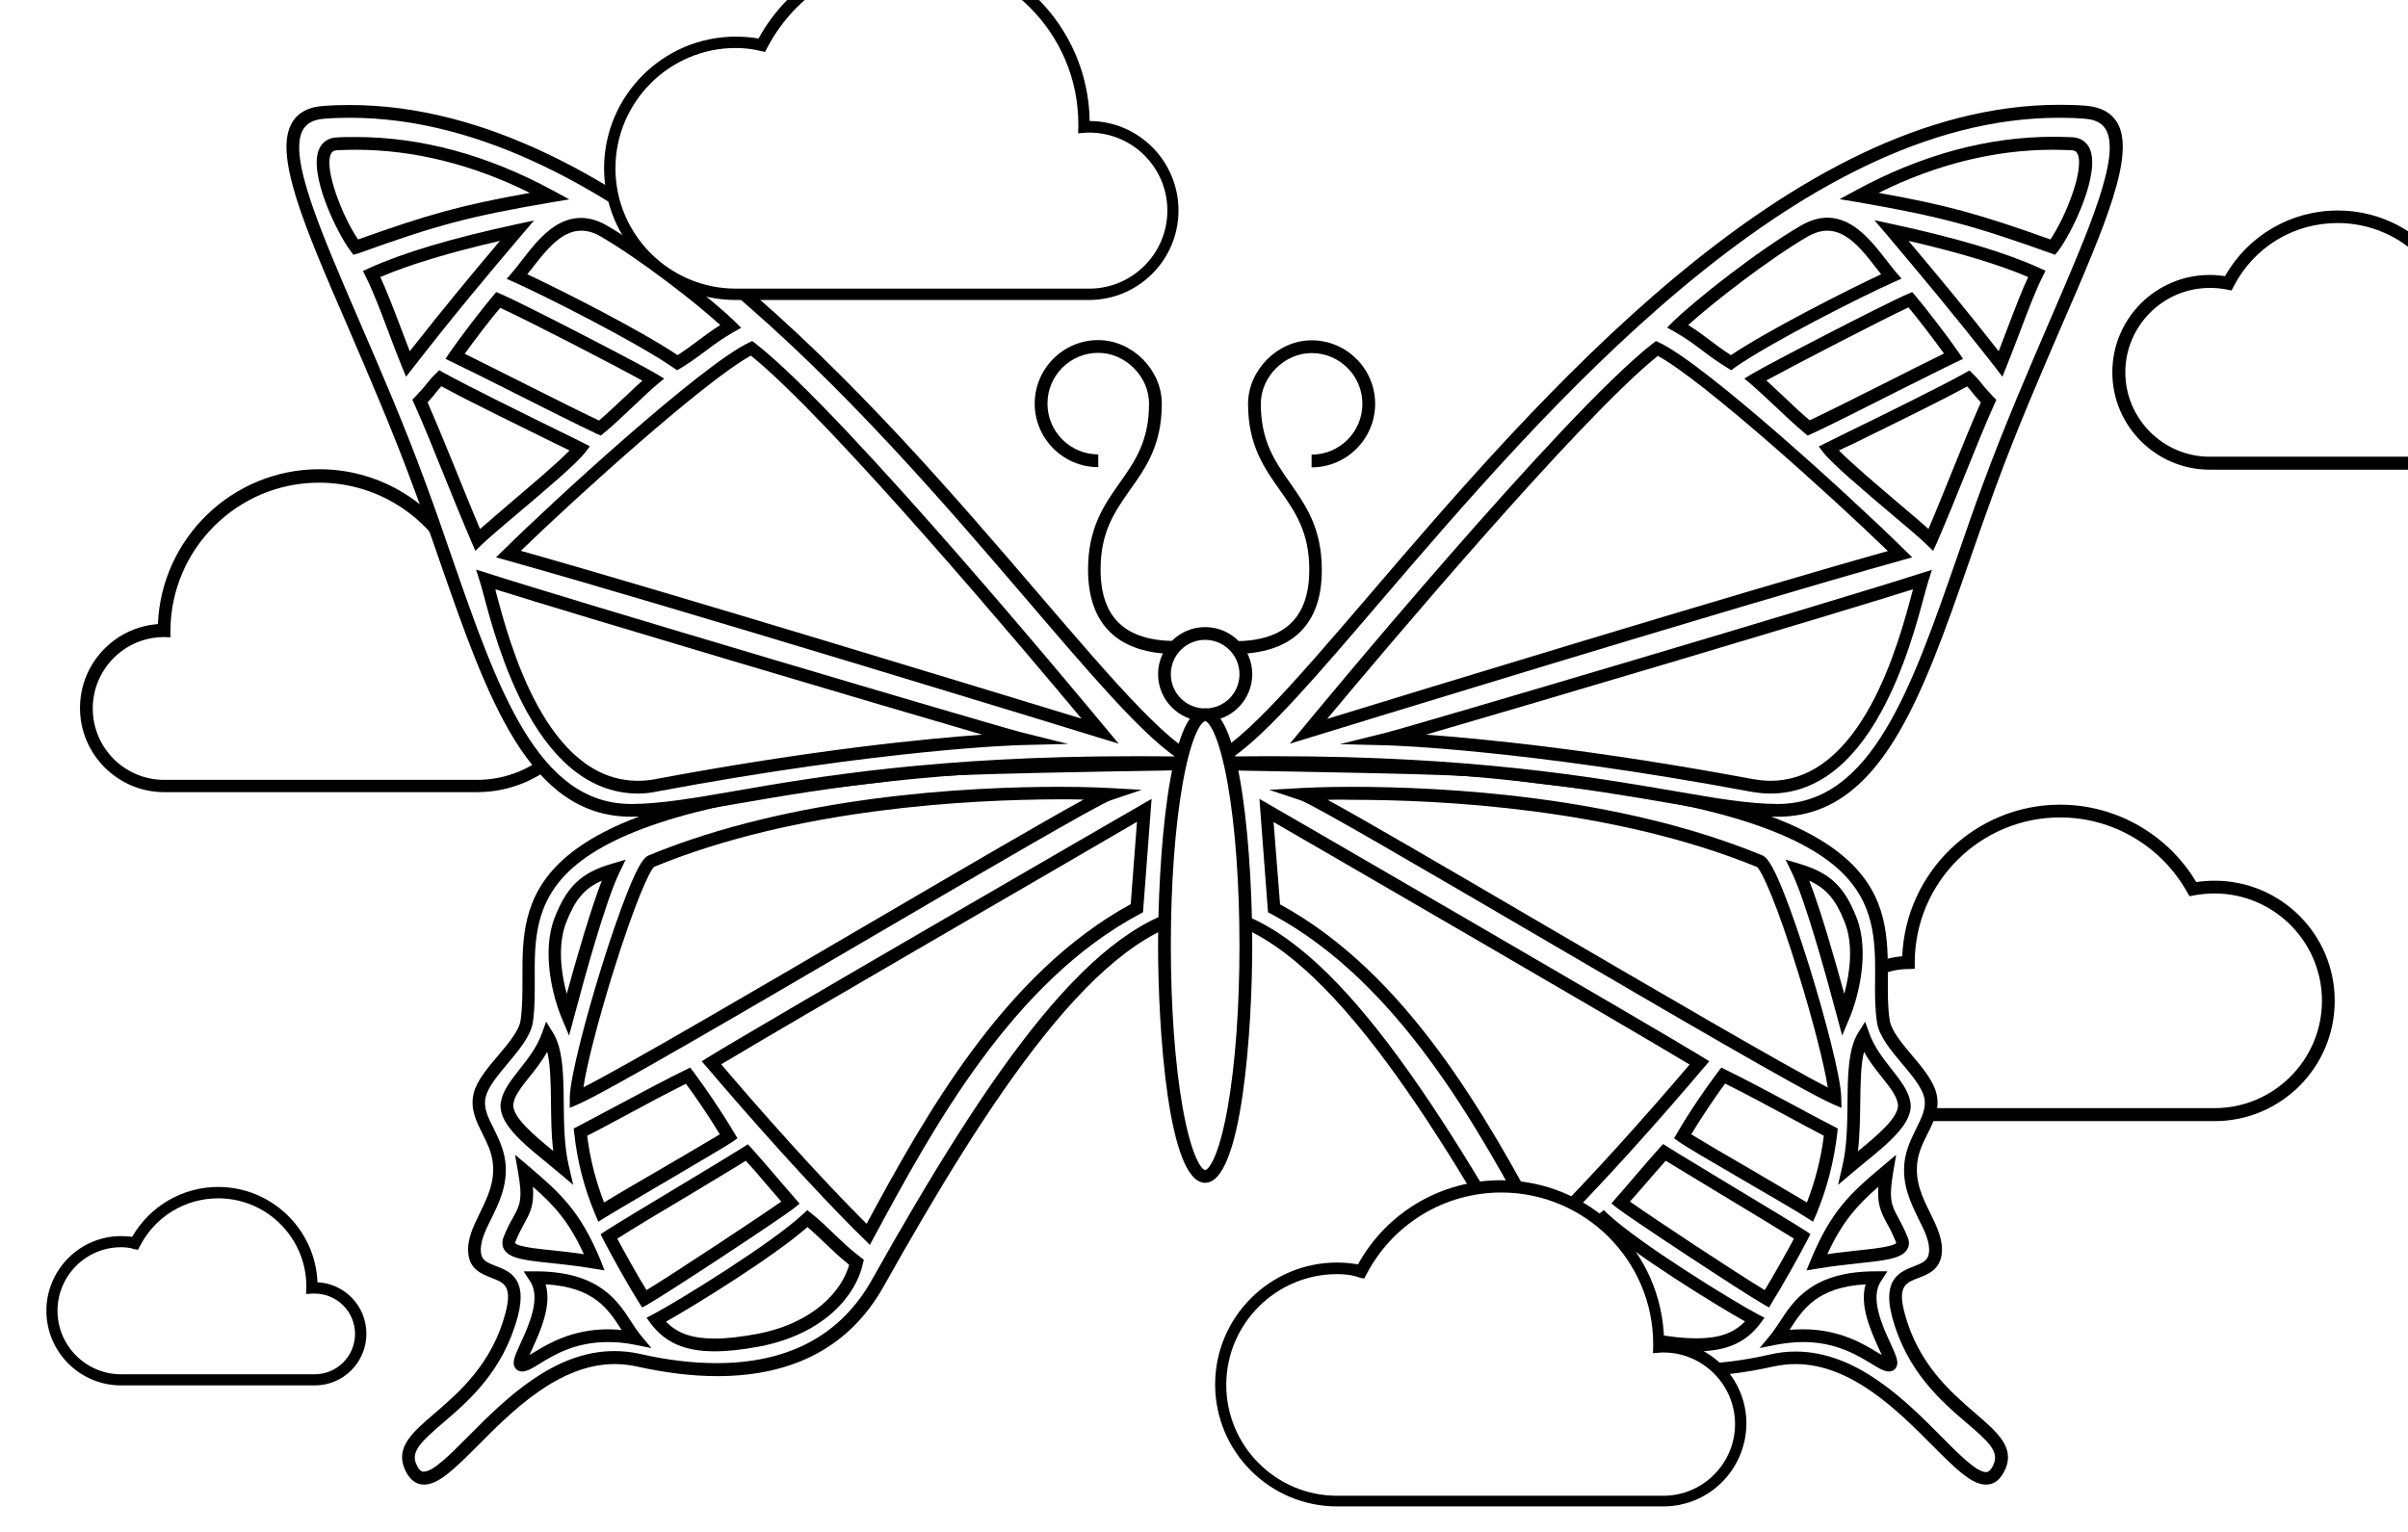<?xml version="1.0" encoding="utf-8"?>
<!-- Generator: Adobe Illustrator 19.1.0, SVG Export Plug-In . SVG Version: 6.00 Build 0)  -->
<svg version="1.1" id="Layer_1" xmlns="http://www.w3.org/2000/svg" xmlns:xlink="http://www.w3.org/1999/xlink" x="0px" y="0px"
	 viewBox="39 -43.2 1038.4 660.8" style="enable-background:new 39 -43.2 1038.4 660.8;" xml:space="preserve">
<style type="text/css">
	.st0{fill:#FFFFFF;}
</style>
<rect x="39" y="-43.2" class="st0" width="1038.4" height="660.8"/>
<g>
	<path d="M994,440.4H862c-19.6,0-35.6-16-35.6-35.6c0-18.7,14.5-34.1,32.9-35.5c1.5-36.3,31.5-65.4,68.1-65.4
		c24.1,0,46.4,12.8,58.7,33.4c2.6-0.4,5.2-0.6,7.9-0.6c28.6,0,51.8,23.2,51.8,51.8C1045.8,417.2,1022.6,440.4,994,440.4z M862,374.8
		c-16.6,0-30,13.5-30,30s13.5,30,30,30h132c25.5,0,46.3-20.8,46.3-46.3s-20.8-46.3-46.3-46.3c-2.9,0-5.9,0.3-8.8,0.8l-2,0.4l-1-1.7
		c-11.1-19.9-32.1-32.3-54.8-32.3c-34.5,0-62.6,28-62.7,62.5v2.8L862,374.8L862,374.8z"/>
</g>
<g>
	<path d="M244.7,298.5H109.8c-20,0-36.3-16.3-36.3-36.3c0-19.1,14.8-34.8,33.6-36.2c1.5-37.1,32.2-66.8,69.6-66.8
		c24.6,0,47.4,13,59.9,34.1c2.7-0.4,5.4-0.6,8.1-0.6c29.2,0,52.9,23.7,52.9,52.9C297.6,274.8,273.8,298.5,244.7,298.5z M109.8,231.6
		c-17,0-30.8,13.8-30.8,30.8s13.8,30.8,30.8,30.8h134.9c26.1,0,47.4-21.2,47.4-47.4c0-26.1-21.2-47.4-47.4-47.4c-3,0-6,0.3-9,0.9
		l-2,0.4l-1-1.7c-11.3-20.4-32.8-33-56.1-33c-35.3,0-64,28.7-64.1,63.9v2.8L109.8,231.6L109.8,231.6z"/>
</g>
<g>
	<path class="st0" d="M558.7,350.1c43.2,3.7,86.9,63.9,141.2,160.5c21.1,37.5,61.8,42.4,103,33.1c52.9-12,87.4,72.2,98.4,45.5
		c6.8-16.4-32.7-23.5-43.7-65.3c-6.2-23.4,14.4-13.9,16-26.3c1.5-11.7-12.4-22.6-10.4-39.5c1.4-11.6,10.9-19,8.3-29
		c-2.6-10.2-18.8-21.7-20.2-31.7c-5.5-37.7,25.4-86.3-140.7-104.5c-36.8-4-7.6-4.4-151.8-6.8v64H558.7z"/>
	<path d="M895.4,594.9c-5.3,0-12.5-7.2-21.5-16.2c-15-15.1-35.6-35.7-60.6-35.7c-3.4,0-6.9,0.4-10.3,1.2c-12,2.7-23.4,4.1-33.9,4.1
		l0,0c-32.3,0-55.7-12.6-69.7-37.4c-30.1-53.6-53.8-90.1-74.7-115c-24-28.7-45.7-43.5-66.1-45.2h-0.4v-64.9h0.5
		c115.4,1.9,119.7,2.5,135.8,4.8c4.1,0.6,8.7,1.2,16.1,2c62.8,6.9,103,18.8,122.8,36.3c17.6,15.5,17.5,33.2,17.5,50.4
		c0,6.4-0.1,12.4,0.8,18.2c0.7,5.1,5.5,10.8,10.1,16.3c4.3,5.1,8.8,10.5,10.1,15.4c1.5,5.8-1,10.8-3.6,16c-2,4-4.1,8.2-4.7,13.1
		c-1.1,9,2.6,16.5,5.8,23c2.8,5.6,5.4,11,4.7,16.5c-0.7,5.3-4.6,6.8-8.5,8.3c-5.7,2.2-11.1,4.3-7.5,17.8c6,22.7,20.6,35.3,31.2,44.4
		c9.1,7.8,15.6,13.4,12.4,21.2C900.2,593.1,898.1,594.9,895.4,594.9z M813.3,542.1c25.4,0,46.2,20.8,61.3,36
		c8.9,8.9,15.9,16,20.8,16c2.3,0,4.1-1.6,5.5-5c2.9-7.1-3.4-12.6-12.2-20.1c-10.7-9.2-25.5-21.9-31.5-44.9
		c-3.8-14.4,2.5-16.8,8.1-18.9c3.7-1.4,7.3-2.8,7.9-7.5c0.7-5.2-1.9-10.4-4.6-15.9c-3.3-6.7-7-14.2-5.9-23.5
		c0.6-5.1,2.7-9.4,4.8-13.4c2.5-5.1,4.9-9.9,3.5-15.4c-1.2-4.8-5.6-10-9.9-15.1c-4.7-5.6-9.6-11.4-10.4-16.7
		c-0.9-5.9-0.8-12-0.8-18.4c0.1-16.9,0.2-34.4-17.2-49.7c-19.7-17.4-59.8-29.2-122.3-36.1c-7.4-0.8-12-1.5-16.1-2
		c-16-2.2-20.3-2.8-135.2-4.8v63.1c44.5,4.2,88.6,67.2,141.1,160.7c13.8,24.5,36.9,36.9,68.9,36.9l0,0c10.4,0,21.7-1.4,33.7-4.1
		C806.3,542.5,809.8,542.1,813.3,542.1z"/>
</g>
<g>
	<path d="M895.4,597.2c-6.3,0-13.3-7.1-23.1-16.9c-14.7-14.8-34.9-35.1-59-35.1c-3.3,0-6.5,0.4-9.8,1.1c-12.1,2.7-23.7,4.1-34.4,4.1
		l0,0c-33.2,0-57.3-13-71.7-38.6c-45.1-80.3-93.2-155.2-139-159.1l-2.5-0.2v-69.3h2.8c115.5,1.9,119.9,2.5,136,4.8
		c4.1,0.6,8.7,1.2,16,2c142.7,15.7,142.5,54.6,142.4,89c0,6.3-0.1,12.2,0.8,17.9c0.7,4.5,5.2,9.9,9.6,15.1
		c4.5,5.3,9.1,10.9,10.5,16.3c1.7,6.7-1.1,12.2-3.8,17.6c-1.9,3.8-3.9,7.8-4.4,12.4c-1,8.4,2.3,15.2,5.6,21.8
		c2.9,6,5.7,11.6,4.9,17.8c-0.9,6.6-5.9,8.6-9.9,10.1c-5.5,2.1-9.2,3.5-6.1,15.1c5.8,22.1,20.1,34.3,30.5,43.3
		c9.4,8.1,16.9,14.5,13.1,23.8C901.9,594.9,899.1,597.2,895.4,597.2z M813.3,539.8c26.4,0,47.5,21.2,62.9,36.7
		c7.8,7.9,15.2,15.3,19.2,15.3c0.5,0,1.9,0,3.4-3.6c2.2-5.3-2.4-9.7-11.6-17.5c-11-9.4-26-22.3-32.3-46c-4.3-16.3,3.6-19.4,9.5-21.7
		c3.9-1.5,6-2.5,6.4-5.7c0.6-4.5-1.7-9.2-4.4-14.6c-3.4-7-7.3-14.8-6.1-24.8c0.7-5.5,3-10.1,5-14.2c2.4-4.9,4.6-9.1,3.4-13.8
		c-1.1-4.3-5.3-9.3-9.4-14.2c-4.9-5.8-10-11.9-10.9-17.9c-0.9-6.1-0.9-12.5-0.8-18.7c0.1-16.4,0.1-33.4-16.4-47.9
		c-19.4-17.1-59-28.7-121.1-35.5c-7.4-0.8-12.1-1.5-16.2-2c-15.8-2.2-20.1-2.8-132.6-4.7v58.7c44.8,6,88.8,69,140.8,161.6
		c13.3,23.7,35.8,35.8,66.9,35.8l0,0c10.3,0,21.4-1.3,33.1-4C805.9,540.2,809.6,539.8,813.3,539.8z"/>
</g>
<g>
	<path class="st0" d="M558.2,286.1C601.4,282.4,763.3-7.3,938.1,5.2c36.1,2.6-8.3,71.4-41.4,161.3c-26,70.6-41.4,139.8-91.1,139.8
		C766.6,306.4,710,282.5,558.2,286.1"/>
	<path d="M805.6,306.8c-12.6,0-27.3-2.5-45.9-5.7c-34.4-5.9-86.5-14.9-170.5-14.9c-10.1,0-20.6,0.1-31.1,0.4v-0.9
		c13.5-1.2,39.9-32,73.3-71C703.2,131,811.6,4.4,927,4.4c3.7,0,7.4,0.1,11.1,0.4c5.7,0.4,9.5,2.4,11.7,6c7.6,12.6-5.6,43.3-24,85.8
		c-9.1,21-19.3,44.7-28.7,70.1c-3.8,10.4-7.5,20.9-11,31C865.8,256.3,848.3,306.8,805.6,306.8z M589.3,285.3
		c84.1,0,136.2,9,170.6,14.9c18.5,3.2,33.2,5.7,45.7,5.7c42,0,59.4-50.3,79.6-108.5c3.5-10.1,7.1-20.6,11-31
		c9.4-25.4,19.6-49.2,28.7-70.1c18.3-42.3,31.5-72.8,24.1-85c-2-3.4-5.6-5.2-11-5.6c-3.6-0.3-7.4-0.4-11-0.4
		c-115,0-223.2,126.4-294.8,210c-31.7,37-55.4,64.7-69.9,70.3C571.5,285.4,580.5,285.3,589.3,285.3z"/>
</g>
<g>
	<path d="M805.6,309.1c-12.8,0-27.6-2.5-46.2-5.8c-34.4-5.9-86.3-14.9-170.1-14.9c-10.1,0-20.5,0.1-31,0.4l-0.3-5.5
		c12.6-1.1,38.7-31.6,71.8-70.2C701.8,129,810.6,2,927.1,2c3.8,0,7.6,0.1,11.3,0.4c6.4,0.5,10.9,2.9,13.5,7.1
		c8.3,13.6-5.2,44.8-23.9,87.9c-9,20.9-19.3,44.6-28.6,70c-3.8,10.4-7.5,20.9-11,31C867.7,257.9,849.9,309.1,805.6,309.1z
		 M589.3,283c84.3,0,136.5,9,171,14.9c18.4,3.2,33,5.7,45.3,5.7c40.4,0,57.6-49.6,77.5-106.9c3.5-10.1,7.1-20.6,11-31.1
		c9.4-25.5,19.7-49.2,28.7-70.2c17.3-40.1,31-71.7,24.2-82.9c-1.6-2.7-4.6-4.2-9.2-4.5c-3.6-0.3-7.3-0.4-10.9-0.4
		C813,7.6,705.2,133.5,633.8,216.8c-26.6,31.1-47.6,55.6-62.7,66.3C577.3,283,583.4,283,589.3,283z"/>
</g>
<g>
	<path class="st0" d="M558.7,350.1c-43.2,3.7-86.9,63.9-141.2,160.5c-21.1,37.5-61.8,42.4-103,33.1c-52.9-12-87.4,72.2-98.4,45.5
		c-6.8-16.4,32.7-23.5,43.7-65.3c6.2-23.4-14.4-13.9-16-26.3c-1.5-11.7,12.4-22.6,10.4-39.5c-1.4-11.6-10.9-19-8.3-29
		c2.6-10.2,18.8-21.7,20.2-31.7c5.5-37.7-25.4-86.3,140.7-104.5c36.8-4,7.6-4.4,151.8-6.8L558.7,350.1L558.7,350.1z"/>
	<path d="M221.9,594.9c-2.7,0-4.8-1.8-6.3-5.5c-3.2-7.7,3.4-13.4,12.4-21.2c10.7-9.1,25.2-21.7,31.2-44.4
		c3.6-13.6-1.8-15.6-7.5-17.8c-3.8-1.5-7.8-3-8.5-8.3c-0.7-5.5,1.9-10.8,4.7-16.5c3.2-6.6,6.9-14,5.8-23c-0.6-5-2.7-9.1-4.7-13.1
		c-2.6-5.2-5.1-10.2-3.6-16c1.3-5,5.8-10.3,10.1-15.4c4.6-5.5,9.4-11.2,10.1-16.3c0.9-5.9,0.8-11.9,0.8-18.2
		c-0.1-17.1-0.2-34.8,17.5-50.4c19.9-17.5,60.1-29.4,122.8-36.3c7.4-0.8,12-1.5,16.1-2c16.1-2.2,20.4-2.8,135.8-4.8h0.5v64.9h-0.4
		c-20.5,1.7-42.1,16.5-66.1,45.2c-20.9,24.9-44.6,61.4-74.7,115c-13.9,24.8-37.4,37.4-69.7,37.4c-10.5,0-21.9-1.4-33.9-4.1
		c-3.4-0.8-6.9-1.2-10.3-1.2c-25,0-45.6,20.6-60.6,35.7C234.4,587.8,227.3,594.9,221.9,594.9C222,594.9,221.9,594.9,221.9,594.9z
		 M558.2,286.6c-114.9,1.9-119.2,2.5-135.2,4.8c-4.1,0.6-8.7,1.2-16.1,2c-62.6,6.9-102.6,18.7-122.3,36.1
		c-17.3,15.3-17.2,32.8-17.2,49.7c0,6.4,0.1,12.4-0.8,18.4c-0.8,5.4-5.6,11.1-10.4,16.7c-4.3,5.1-8.7,10.3-9.9,15.1
		c-1.4,5.5,1,10.3,3.5,15.4c2,4.1,4.2,8.3,4.8,13.4c1.1,9.3-2.6,16.9-5.9,23.5c-2.7,5.5-5.2,10.7-4.6,15.9c0.6,4.7,4.2,6.1,7.9,7.5
		c5.6,2.1,11.8,4.6,8.1,18.9c-6.1,23-20.8,35.7-31.5,44.9c-8.8,7.5-15.1,13-12.2,20.1c1.4,3.3,3.2,5,5.5,5l0,0c4.9,0,12-7,20.8-16
		c15.1-15.2,35.9-36,61.3-36c3.5,0,7,0.4,10.5,1.2c11.9,2.7,23.2,4.1,33.7,4.1c31.9,0,55.1-12.4,68.9-36.9
		c52.5-93.4,96.6-156.5,141.1-160.7L558.2,286.6L558.2,286.6z"/>
</g>
<g>
	<path d="M221.9,597.2c-3.7,0-6.5-2.3-8.5-7c-3.8-9.3,3.6-15.7,13.1-23.8c10.4-9,24.7-21.2,30.5-43.3c3-11.6-0.6-13-6.1-15.1
		c-4-1.6-9.1-3.5-9.9-10.1c-0.8-6.2,2-11.8,4.9-17.8c3.2-6.6,6.6-13.4,5.6-21.8c-0.5-4.6-2.5-8.5-4.4-12.4
		c-2.7-5.4-5.5-10.9-3.8-17.6c1.4-5.5,6.1-11,10.6-16.3c4.4-5.2,9-10.7,9.6-15.1c0.8-5.7,0.8-11.6,0.8-17.9
		c-0.1-34.4-0.3-73.3,142.4-89c7.3-0.8,11.9-1.4,16-2c16.2-2.3,20.5-2.9,136-4.8h2.8v69.3l-2.5,0.2c-45.8,3.9-93.9,78.8-139,159.1
		c-14.4,25.6-38.5,38.6-71.7,38.6c-10.7,0-22.2-1.4-34.4-4.1c-3.2-0.7-6.5-1.1-9.8-1.1c-24.1,0-44.3,20.3-59,35.1
		C235.3,590.1,228.2,597.2,221.9,597.2C222,597.2,222,597.2,221.9,597.2z M555.9,288.9c-112.5,1.9-116.8,2.5-132.6,4.7
		c-4.1,0.6-8.8,1.2-16.2,2C345,302.4,305.4,314,286,331.1c-16.5,14.6-16.5,31.5-16.4,47.9c0,6.2,0.1,12.6-0.8,18.7
		c-0.9,6-6,12-10.9,17.9c-4.1,4.9-8.3,9.9-9.4,14.2c-1.2,4.7,0.9,8.9,3.4,13.8c2,4.1,4.3,8.7,5,14.2c1.2,10-2.7,17.9-6.1,24.8
		c-2.7,5.4-4.9,10.1-4.4,14.6c0.4,3.2,2.5,4.2,6.4,5.7c5.8,2.2,13.8,5.3,9.5,21.7c-6.3,23.7-21.3,36.6-32.3,46
		c-9.1,7.8-13.8,12.2-11.6,17.5c1.5,3.5,2.8,3.6,3.4,3.5c4,0,11.4-7.4,19.2-15.3c15.4-15.5,36.5-36.7,62.9-36.7
		c3.7,0,7.4,0.4,11,1.2c11.7,2.7,22.9,4,33.1,4c31,0,53.5-12,66.9-35.8c52-92.6,96-155.6,140.8-161.6v-58.5H555.9z"/>
</g>
<g>
	<path class="st0" d="M576.2,364.7c0-55-7.9-99.5-17.6-99.5c-9.7,0-17.6,44.6-17.6,99.5c0,55,7.9,99.5,17.6,99.5
		C568.4,464.2,576.2,419.6,576.2,364.7"/>
	<path d="M558.7,464.7c-10.1,0-18-43.9-18-100s7.9-100,18-100s18,43.9,18,100S568.8,464.7,558.7,464.7z M558.7,265.6
		c-9.3,0-17.1,45.4-17.1,99.1s7.8,99.1,17.1,99.1s17.1-45.4,17.1-99.1S567.9,265.6,558.7,265.6z"/>
</g>
<g>
	<path d="M414.1,493.8l-2.6-2.6c-22-21.5-50.2-53.5-67.8-74.2l-2.1-2.4l2.7-1.7c23.7-14.6,185.2-108,186.8-108.9l4.5-2.6l-3.7,48.9
		l-1.3,0.7c-55.2,29.4-89.5,92.8-114.5,139.1L414.1,493.8z M350,415.9c16.8,19.8,42.2,48.4,62.7,68.8c25-46.3,59.2-108,113.9-137.9
		l2.7-35.5C503.9,326.2,378.2,398.9,350,415.9z"/>
</g>
<g>
	<path d="M284.7,434.7v-4.2c0-8.6,7.1-35.4,13.7-56.6c3.8-12.2,7.7-23.5,10.9-31.6c5.5-13.9,7.8-15.9,9.6-16.6
		c62.4-25.7,137.7-29.5,176.9-29.5c13.2,0,21.4,0.5,21.4,0.5l14.2,0.8L518,302c-5.3,1.8-54.5,30.5-102,58.3
		c-56.4,33-114.7,67.1-127.4,72.7L284.7,434.7z M321.1,330.7c-2,1.7-8.3,15.3-17.9,46.1c-6.3,20.4-11.2,39.4-12.6,49
		c18.7-9.5,73.6-41.6,122.6-70.3c45.3-26.5,77.5-45.3,93.1-53.8c-3-0.1-6.5-0.1-10.5-0.1C457,301.7,382.6,305.4,321.1,330.7z"/>
</g>
<g>
	<path d="M297,483.8l-1.3-3.1c-4.8-11.5-7.7-22.6-9.1-35.2l-0.2-1.9l1.7-0.9c5.5-2.9,11.6-6.1,18.1-9.6c9.9-5.3,20.2-10.8,28.4-14.8
		l2-1l1.4,1.8c4.9,6.6,12.1,17,17.7,26.5l1.3,2.2l-2.1,1.5c-2.4,1.7-14.8,8.9-27.8,16.6c-11.9,7-24.2,14.2-27.2,16.1L297,483.8z
		 M292.2,446.7c1.3,10.2,3.7,19.5,7.3,28.8c5-3.1,14.6-8.7,24.6-14.5c10.2-6,20.7-12.1,25.3-14.9c-4.7-7.8-10.3-16-14.6-21.8
		c-7.7,3.8-17.1,8.8-26.1,13.7C302.9,441.1,297.4,444.1,292.2,446.7z"/>
</g>
<g>
	<path d="M315.9,520.8l-1.4-2.2c-3.7-5.8-11.6-19.8-15.4-27.2l-1.1-2.2l2.1-1.4c5.4-3.5,19.6-12,33.2-20.2c11-6.6,21.4-12.9,26.3-16
		l1.9-1.2l1.6,1.7c2.9,3.2,7.3,8.3,11.2,12.9c3,3.5,5.9,6.8,7.6,8.8l1.9,2.2l-2.2,1.8c-4.9,4-54.8,36.9-63.5,41.8L315.9,520.8z
		 M305.2,491.1c3.5,6.6,9,16.4,12.6,22.2c11.6-7.1,47.9-31,58.1-38.2c-1.6-1.9-3.6-4.2-5.7-6.6c-3.2-3.8-6.8-8-9.6-11
		c-5.4,3.4-14.7,8.9-24.4,14.8C324,479.5,311.6,487,305.2,491.1z"/>
</g>
<g>
	<path d="M347.2,539.7L347.2,539.7c-12.8,0-21.3-3.7-27.5-11.9l-1.9-2.6l2.9-1.5c11-5.8,51.3-30.7,64.7-43.3l1.7-1.6l1.9,1.5
		c3.3,2.6,6.3,5.5,9.5,8.6c3.7,3.5,7.4,7.1,11.6,10.2l1.4,1.1l-0.4,1.7c-2.8,13.1-16.1,30.2-44.5,35.7
		C359.2,539,352.8,539.7,347.2,539.7z M326.2,526.9c4.9,5.1,11.4,7.3,21,7.3c5.2,0,11.2-0.7,18.3-2c24.5-4.7,36.5-18.6,39.7-29.8
		c-3.8-3-7.2-6.3-10.6-9.5c-2.5-2.4-4.9-4.7-7.4-6.8C372.9,498.7,339.4,519.5,326.2,526.9z"/>
</g>
<g>
	<path d="M284.4,403.5l-3.1-7.4c-3.9-9.2-8.9-28.7-3.1-43.5c5.3-13.5,11.5-19.4,24.6-23.2l6-1.8l-2.7,5.6
		c-5.9,12.2-14.8,44.4-19.6,62.5L284.4,403.5z M298.5,336.7c-7.5,3.3-11.5,8.2-15.3,17.9c-3.8,9.7-2.3,21.8,0.2,30.9
		C287.7,369.8,293.7,349.2,298.5,336.7z"/>
</g>
<g>
	<path d="M286.2,467.9l-6.4-5.4c-1.7-1.4-3.4-2.8-5.2-4.3c-10.4-8.5-21.2-17.3-19.6-26.1c0.9-5,4.4-9.4,8.1-14.1
		c3.6-4.6,7.3-9.3,9.5-15.2l1.9-5.3l3,4.8c4.3,7,4.5,18.2,4.6,30.1c0.1,9.3,0.2,18.9,2.2,27.4L286.2,467.9z M275,410.5
		c-2.3,4-5,7.5-7.6,10.7c-3.4,4.3-6.4,8-7,11.6c-1,5.5,9,13.8,17.2,20.5c-0.9-6.9-0.9-14.1-1-21.1
		C276.5,424.2,276.4,416.4,275,410.5z"/>
</g>
<g>
	<path d="M299.7,504.8l-4.9-0.8c-6.3-1.1-12.3-1.7-17.6-2.3c-11.5-1.2-18.5-2-20.8-5.9c-0.6-1.1-1.2-2.8-0.3-5.2
		c1.5-3.9,3-6.6,4.2-8.7c2.9-5.3,4.2-7.7,2.1-19.5l-1.3-7.5l5.8,4.9c13.9,11.8,22.3,19.5,31,40.4L299.7,504.8z M261.1,493
		c1.2,1.6,9.8,2.5,16.7,3.2c4,0.4,8.3,0.9,13,1.6c-6.4-13.9-12.6-20.9-22-29.1c0.6,7.6-1,10.9-3.7,15.8c-1.2,2.2-2.5,4.6-3.9,8.1
		C261.1,492.8,261.1,492.9,261.1,493z"/>
</g>
<g>
	<path d="M264.1,548.4c-1.3,0-2.4-0.6-3-1.6c-1.4-2.2-0.2-4.9,2.3-10.4c3.6-7.8,9-19.7,4.2-26.9l-2.8-4.3h5.1
		c27.3,0,35.5,12.7,41.4,21.9c1.3,2,2.5,3.8,3.7,5.3l4.9,5.9l-7.5-1.5c-3.9-0.8-7.7-1.1-11.3-1.1c-14.1,0-23.3,5.6-29.3,9.3
		c-3.1,1.9-5.3,3.3-7.5,3.4L264.1,548.4L264.1,548.4z M274.3,510.8c2.7,9.2-2.3,20.2-5.8,27.9c-0.4,0.8-0.8,1.8-1.2,2.6
		c0.6-0.3,1.1-0.7,1.7-1c6.2-3.8,16.6-10.1,32.2-10.1c1.9,0,3.9,0.1,5.9,0.3c-0.1-0.1-0.2-0.3-0.3-0.4
		C301.3,521.5,295.1,512,274.3,510.8z"/>
</g>
<g>
	<path class="st0" d="M558.7,286.1C515.5,282.4,353.6-7.3,178.8,5.2c-36.1,2.6,8.3,71.4,41.4,161.3c26,70.6,41.4,139.8,91.1,139.8
		C350.3,306.4,406.9,282.5,558.7,286.1"/>
	<path d="M311.2,306.8c-42.6,0-60.2-50.6-80.5-109.1c-3.5-10.1-7.1-20.6-11-31c-9.3-25.4-19.6-49.1-28.7-70.1
		c-18.4-42.5-31.7-73.2-24-85.8c2.2-3.6,6-5.6,11.7-6c3.7-0.3,7.4-0.4,11.1-0.4c115.4,0,223.8,126.6,295.5,210.3
		c33.4,39,59.8,69.8,73.3,71v0.9c-10.5-0.3-21-0.4-31.1-0.4c-84,0-136,9-170.5,14.9C338.5,304.3,323.9,306.8,311.2,306.8z
		 M189.9,5.3c-3.7,0-7.4,0.1-11,0.4c-5.3,0.4-8.9,2.2-11,5.6c-7.4,12.2,5.8,42.7,24.1,85c9.1,21,19.3,44.7,28.7,70.1
		c3.8,10.4,7.5,20.9,11,31c20.2,58.2,37.6,108.5,79.6,108.5c12.5,0,27.2-2.5,45.7-5.7c34.5-5.9,86.6-14.9,170.6-14.9
		c8.8,0,17.8,0.1,27,0.3c-14.5-5.6-38.2-33.3-69.9-70.3C413.1,131.7,304.9,5.3,189.9,5.3z"/>
</g>
<g>
	<path d="M311.2,309.1c-44.3,0-62.1-51.3-82.7-110.6c-3.5-10.1-7.1-20.6-11-31c-9.3-25.3-19.6-49-28.6-70
		C170.2,54.4,156.8,23.2,165,9.6c2.6-4.3,7.1-6.7,13.5-7.1c3.7-0.3,7.5-0.4,11.3-0.4c116.5,0,225.3,127.1,297.3,211.1
		c33.1,38.6,59.2,69.1,71.8,70.2l-0.3,5.5c-10.5-0.3-20.9-0.4-31-0.4c-83.8,0-135.7,8.9-170.1,14.9
		C338.8,306.6,324.1,309.1,311.2,309.1z M189.9,7.6c-3.6,0-7.3,0.1-10.9,0.4c-4.5,0.3-7.5,1.8-9.2,4.5c-6.8,11.2,6.9,42.8,24.2,82.9
		c9.1,21,19.4,44.8,28.7,70.2c3.9,10.5,7.5,20.9,11,31.1c19.9,57.4,37.1,106.9,77.5,106.9c12.3,0,26.9-2.5,45.3-5.7
		c34.5-6,86.7-14.9,171-14.9c5.9,0,12,0,18.1,0.1c-15.1-10.7-36.1-35.2-62.7-66.3C411.6,133.5,303.8,7.6,189.9,7.6z"/>
</g>
<g>
	<path d="M703.6,493.8l-2-3.7c-25-46.3-59.3-109.7-114.5-139.1l-1.3-0.7l-3.7-48.9l4.5,2.6c1.6,0.9,163.1,94.4,186.8,108.9l2.7,1.7
		L774,417c-17.5,20.8-45.8,52.7-67.8,74.2L703.6,493.8z M591,346.9c54.8,29.9,88.9,91.6,113.9,137.9c20.6-20.5,45.9-49,62.7-68.8
		c-28.2-17-153.8-89.8-179.4-104.6L591,346.9z"/>
</g>
<g>
	<path d="M833.1,434.7l-3.9-1.7c-12.7-5.6-71-39.7-127.4-72.7c-47.6-27.8-96.7-56.6-102-58.3l-13.5-4.5l14.2-0.8
		c0.1,0,8.2-0.5,21.4-0.5c39.3,0,114.5,3.8,176.9,29.5c1.7,0.7,4.1,2.6,9.6,16.6c3.2,8.1,7.1,19.4,10.9,31.6
		c6.6,21.3,13.7,48,13.7,56.6L833.1,434.7z M611.5,301.8c15.6,8.5,47.8,27.3,93.1,53.8c49,28.6,103.9,60.7,122.6,70.3
		c-1.5-9.6-6.3-28.6-12.6-49c-9.5-30.9-15.9-44.4-17.9-46.1c-61.5-25.2-135.8-29-174.7-29C617.9,301.7,614.4,301.7,611.5,301.8z"/>
</g>
<g>
	<path d="M820.8,483.8L818,482c-3-2-15.3-9.2-27.2-16.1c-13.1-7.6-25.4-14.8-27.8-16.6l-2.1-1.5l1.3-2.2
		c5.5-9.5,12.7-19.9,17.7-26.5l1.4-1.8l2,1c8.2,4,18.5,9.5,28.4,14.8c6.5,3.5,12.6,6.8,18.1,9.6l1.7,0.9l-0.2,1.9
		c-1.5,12.6-4.4,23.8-9.1,35.2L820.8,483.8z M768.3,446.1c4.7,2.9,15.1,9,25.3,14.9c10,5.9,19.6,11.5,24.6,14.5
		c3.6-9.4,6-18.6,7.3-28.8c-5.1-2.7-10.7-5.6-16.5-8.8c-9.1-4.9-18.4-9.9-26.1-13.7C778.6,430.1,773,438.3,768.3,446.1z"/>
</g>
<g>
	<path d="M801.9,520.8l-2.3-1.3c-8.7-4.9-58.5-37.8-63.5-41.8l-2.2-1.8l1.9-2.2c1.8-2,4.6-5.3,7.6-8.8c3.9-4.5,8.3-9.7,11.2-12.9
		l1.6-1.7l1.9,1.2c4.9,3.1,15.3,9.3,26.3,16c13.6,8.2,27.7,16.7,33.2,20.2l2.1,1.4l-1.1,2.2c-3.8,7.4-11.7,21.4-15.4,27.2
		L801.9,520.8z M741.9,475.1c10.2,7.3,46.5,31.2,58.1,38.2c3.5-5.8,9.1-15.6,12.6-22.2c-6.4-4-18.8-11.5-30.9-18.8
		c-9.7-5.9-19-11.5-24.4-14.8c-2.8,3.1-6.4,7.3-9.6,11C745.6,470.9,743.6,473.2,741.9,475.1z"/>
</g>
<g>
	<path d="M770.5,539.7c-5.6,0-11.9-0.7-19.4-2.1c-28.4-5.5-41.7-22.7-44.5-35.7l-0.4-1.7l1.4-1.1c4.1-3.1,7.9-6.7,11.6-10.2
		c3.2-3.1,6.3-6,9.5-8.6l1.9-1.5l1.7,1.6c13.4,12.6,53.7,37.5,64.7,43.3l2.9,1.5l-1.9,2.6C791.8,536,783.4,539.7,770.5,539.7z
		 M712.5,502.3c3.2,11.2,15.2,25.1,39.7,29.8c7.1,1.4,13.1,2,18.3,2c9.7,0,16.1-2.2,21-7.3c-13.2-7.4-46.7-28.2-61.1-40.8
		c-2.4,2.1-4.9,4.4-7.4,6.8C719.7,496,716.3,499.3,712.5,502.3z"/>
</g>
<g>
	<path d="M833.4,403.5l-2.1-7.8c-4.8-18.1-13.7-50.3-19.6-62.5l-2.7-5.6l6,1.8c13.1,3.9,19.3,9.7,24.6,23.2
		c5.8,14.8,0.8,34.3-3.1,43.5L833.4,403.5z M819.2,336.7c4.9,12.5,10.8,33.1,15.1,48.8c2.5-9.1,4-21.3,0.2-30.9
		S826.7,340.1,819.2,336.7z"/>
</g>
<g>
	<path d="M831.6,467.9l1.9-8.1c2-8.5,2.1-18.1,2.2-27.4c0.1-11.9,0.3-23.2,4.6-30.1l3-4.8l1.9,5.3c2.2,5.9,5.9,10.6,9.5,15.2
		c3.7,4.7,7.2,9.1,8.1,14.1c1.6,8.8-9.2,17.6-19.6,26.1c-1.8,1.5-3.6,2.9-5.2,4.3L831.6,467.9z M842.8,410.5
		c-1.4,5.8-1.5,13.7-1.6,21.8c-0.1,7-0.2,14.2-1,21.1c8.2-6.7,18.2-15,17.2-20.5c-0.6-3.6-3.6-7.3-7-11.6
		C847.8,418.1,845.1,414.6,842.8,410.5z"/>
</g>
<g>
	<path d="M818,504.8l1.9-4.6c8.7-21,17-28.7,31-40.4l5.8-4.9l-1.3,7.5c-2,11.9-0.7,14.3,2.1,19.5c1.2,2.2,2.6,4.9,4.2,8.7
		c0.9,2.4,0.4,4.1-0.3,5.2c-2.4,3.9-9.3,4.7-20.8,5.9c-5.3,0.6-11.3,1.2-17.6,2.3L818,504.8z M849,468.7c-9.4,8.3-15.6,15.2-22,29.1
		c4.6-0.7,9-1.1,13-1.6c6.9-0.7,15.5-1.7,16.7-3.2c0-0.1,0-0.2-0.1-0.4c-1.4-3.5-2.7-6-3.9-8.1C850,479.5,848.5,476.2,849,468.7z"/>
</g>
<g>
	<path d="M853.6,548.4h-0.2c-2.1-0.1-4.4-1.5-7.5-3.4c-6.1-3.7-15.3-9.3-29.3-9.3c-3.6,0-7.4,0.4-11.3,1.1l-7.5,1.5l4.9-5.9
		c1.2-1.5,2.4-3.4,3.7-5.3c6-9.2,14.1-21.9,41.4-21.9h5.1l-2.8,4.3c-4.8,7.3,0.6,19.1,4.2,26.9c2.5,5.5,3.7,8.2,2.3,10.4
		C856,547.8,854.9,548.4,853.6,548.4z M816.6,530.2c15.6,0,26,6.3,32.2,10.1c0.5,0.3,1.1,0.7,1.7,1c-0.4-0.9-0.8-1.8-1.2-2.6
		c-3.5-7.7-8.5-18.7-5.8-27.9c-20.8,1.2-27,10.7-32.5,19.2c-0.1,0.1-0.2,0.3-0.3,0.4C812.7,530.3,814.7,530.2,816.6,530.2z"/>
</g>
<g>
	<path d="M521.4,277.6l-8.8-2.7c-1.8-0.6-184.9-56.8-255.1-76.4l-4.6-1.3l3.4-3.3c20.9-20.7,85.1-79.5,105.6-89.3l1.5-0.7l1.3,1
		c39,30.3,146.2,160.1,150.8,165.6L521.4,277.6z M263.6,194.4c63.9,18,205.1,61.2,241.8,72.4c-23.2-27.8-108.3-129-142.6-156.6
		C343.2,120.9,287.8,170.9,263.6,194.4z"/>
</g>
<g>
	<path d="M314.2,299.1c-18.9,0-35-11.8-47.9-35.1c-10.2-18.5-15.8-39.5-18.8-50.8c-0.6-2.4-1.2-4.4-1.6-5.6l-1.6-5.1l5.1,1.6
		c31.1,10.1,217.1,65.3,230.5,68.7l19.7,4.9l-20.4,0.5c-0.6,0-58.3,1.6-156.8,20C319.8,298.8,316.9,299.1,314.2,299.1z M252.6,211
		c0.1,0.3,0.2,0.6,0.2,0.9c5.9,22.4,21.7,81.7,61.3,81.7c2.4,0,4.9-0.2,7.4-0.7c68.3-12.8,117.2-17.5,141.1-19.2
		C416.5,260.3,288.2,222.2,252.6,211z"/>
</g>
<g>
	<path d="M244,194.4l-1.6-3.7c-4.3-10-8.2-19.6-11.9-28.8c-4.4-10.9-8.5-21.1-12.9-31l-0.8-1.7l1.3-1.3c3.1-3.3,4.2-4.6,5.1-5.8
		c0.9-1.1,1.6-2.1,3.7-4.1l1.5-1.5l1.8,1c9.6,5.4,36.3,18.5,50.7,25.6c4.9,2.4,8.5,4.1,9.5,4.7l3,1.5l-2,2.6
		c-4,5.2-17.5,16.5-29.3,26.5c-6.8,5.7-12.6,10.7-15.1,13.1L244,194.4z M223.4,130.4c4.1,9.4,8.1,19.2,12.3,29.5
		c3.3,8.1,6.6,16.4,10.3,25.1c3.1-2.7,7.5-6.5,12.4-10.7c9.4-8,20.8-17.6,26.2-23.2c-1.6-0.8-3.7-1.8-6.2-3
		c-13.6-6.7-38.2-18.7-49.1-24.7c-0.8,0.9-1.2,1.4-1.8,2.1C226.7,126.6,225.7,127.8,223.4,130.4z"/>
</g>
<g>
	<path d="M298.1,144.7l-1.6-0.7c-7.5-3.5-22-10.8-36.1-17.9c-10.9-5.5-21.1-10.6-26.4-13.1l-2.9-1.4l1.8-2.7
		c4.6-6.7,14.3-19.3,18.8-24.6l1.3-1.5l1.9,0.8c10.1,4.3,60.6,30.5,67.2,34.5l3.3,2l-3,2.5c-2.3,1.9-6,5.4-9.9,9.1
		c-4.8,4.5-9.7,9.2-13.1,11.9L298.1,144.7z M239.4,109.4c5.7,2.8,14.4,7.2,23.6,11.8c12.5,6.3,26.5,13.3,34.3,17
		c3.2-2.7,7.4-6.7,11.5-10.5c2.6-2.5,5.1-4.8,7.2-6.7c-12.3-6.8-49.8-26.2-61.3-31.4C250.5,94.5,243.8,103.3,239.4,109.4z"/>
</g>
<g>
	<path d="M331,116.5l-1.5-1c-16.3-11.3-55.5-31-68.6-36.9l-3.4-1.5l2.4-2.8c1.3-1.5,2.6-3.2,4-5c6.4-8.3,14.3-18.5,25.6-18.5
		c3.7,0,7.5,1.1,11.4,3.4c19.3,11.3,45.6,32.1,55.1,41.4l2.6,2.6l-3.2,1.8c-4.9,2.8-8.7,5.6-12.4,8.4c-3.2,2.4-6.6,4.9-10.6,7.3
		L331,116.5z M266.4,75.1c15.1,7.1,48.7,24.1,64.8,34.9c3.1-2,5.8-4,8.6-6.1c3-2.2,6-4.5,9.8-6.9c-10.9-9.9-34-27.9-51.4-38.1
		c-3-1.8-5.8-2.6-8.6-2.6c-8.6,0-15.3,8.7-21.3,16.4C267.6,73.5,267,74.3,266.4,75.1z"/>
</g>
<g>
	<path d="M214.1,119.3l-1.8-4.4c-2.1-5.1-4.1-10.4-6-15.5c-3.4-9.1-6.7-17.6-9.5-23.1l-1.3-2.6l2.6-1.2
		c14.8-6.7,35.5-12.9,63.3-18.9l7.9-1.7l-5.3,6.2c-14.5,17.1-29,34.3-47,57.5L214.1,119.3z M203,76.3c2.6,5.6,5.5,13.1,8.5,21
		c1.4,3.6,2.8,7.3,4.2,11c14.6-18.6,26.9-33.4,38.9-47.6C232.9,65.7,215.6,70.9,203,76.3z"/>
</g>
<g>
	<path d="M191.4,66.7l-1.2-1.6c-6.1-8.1-18.4-33.7-13.5-44.2c1.4-2.9,3.9-4.6,7.3-4.8c2.8-0.2,5.6-0.2,8.4-0.2
		c28.3,0,56.9,7.8,85.1,23.1l7,3.8l-7.8,1.3c-35.1,6-49.1,9.7-83.2,22L191.4,66.7z M192.3,21.4c-2.7,0-5.4,0.1-8,0.2
		c-1.3,0.1-2.1,0.5-2.6,1.6c-3,6.4,4.8,26.7,11.7,36.9c30.4-10.9,45-14.9,74.1-20.1C242.5,27.6,217.2,21.4,192.3,21.4z"/>
</g>
<g>
	<path class="st0" d="M576.2,247.6c0-9.7-7.9-17.6-17.6-17.6c-9.7,0-17.6,7.9-17.6,17.6s7.9,17.6,17.6,17.6
		C568.4,265.1,576.2,257.3,576.2,247.6"/>
	<path d="M558.7,265.6c-9.9,0-18-8.1-18-18s8.1-18,18-18s18,8.1,18,18S568.6,265.6,558.7,265.6z M558.7,230.5
		c-9.4,0-17.1,7.7-17.1,17.1s7.7,17.1,17.1,17.1c9.4,0,17.1-7.7,17.1-17.1S568.1,230.5,558.7,230.5z"/>
</g>
<g>
	<path d="M558.7,267.9c-11.2,0-20.3-9.1-20.3-20.3c0-11.2,9.1-20.3,20.3-20.3s20.3,9.1,20.3,20.3S569.9,267.9,558.7,267.9z
		 M558.7,232.8c-8.2,0-14.8,6.6-14.8,14.8c0,8.2,6.6,14.8,14.8,14.8s14.8-6.6,14.8-14.8S566.8,232.8,558.7,232.8z"/>
</g>
<g>
	<path d="M571.1,238.9v-5.5c21.9,0,32.5-10.1,32.5-30.9c0-16.3-6.2-25.1-12.7-34.3c-6.7-9.5-13.7-19.3-13.7-37.2
		c0-14.6,12.8-27.4,27.4-27.4c15.1,0,27.4,12.3,27.4,27.4c0,15.1-12.3,27.4-27.4,27.4v-5.5c12.1,0,21.9-9.8,21.9-21.9
		s-9.8-21.9-21.9-21.9c-11.7,0-21.9,10.2-21.9,21.9c0,16.1,6.1,24.8,12.6,34.1c6.7,9.6,13.7,19.4,13.7,37.5
		C609.1,226.3,596,238.9,571.1,238.9z"/>
</g>
<g>
	<path d="M546.2,238.9c-24.9,0-38-12.6-38-36.4c0-18.1,7-28,13.7-37.5c6.5-9.2,12.6-17.9,12.6-34.1c0-11.7-10.2-21.9-21.9-21.9
		c-12.1,0-21.9,9.8-21.9,21.9c0,12.1,9.8,21.9,21.9,21.9v5.5c-15.1,0-27.4-12.3-27.4-27.4s12.3-27.4,27.4-27.4
		c14.6,0,27.4,12.8,27.4,27.4c0,17.9-6.9,27.7-13.7,37.2c-6.5,9.3-12.7,18-12.7,34.3c0,20.8,10.6,30.9,32.5,30.9v5.6H546.2z"/>
</g>
<g>
	<path class="st0" d="M576.2,364.7c0-55-7.9-99.5-17.6-99.5c-9.7,0-17.6,44.6-17.6,99.5c0,55,7.9,99.5,17.6,99.5
		C568.4,464.2,576.2,419.6,576.2,364.7"/>
	<path d="M558.7,464.7c-10.1,0-18-43.9-18-100s7.9-100,18-100s18,43.9,18,100S568.8,464.7,558.7,464.7z M558.7,265.6
		c-9.3,0-17.1,45.4-17.1,99.1s7.8,99.1,17.1,99.1s17.1-45.4,17.1-99.1S567.9,265.6,558.7,265.6z"/>
</g>
<g>
	<path d="M558.7,467c-16.1,0-20.3-66.9-20.3-102.3s4.2-102.3,20.3-102.3S579,329.3,579,364.7C579,400,574.7,467,558.7,467z
		 M558.7,267.9c-1.3,0-5.8,4.9-9.7,26.9c-3.3,18.6-5.1,43.5-5.1,69.9s1.8,51.3,5.1,69.9c3.9,21.9,8.4,26.9,9.7,26.9
		s5.8-4.9,9.7-26.9c3.3-18.6,5.1-43.5,5.1-69.9s-1.8-51.3-5.1-69.9C564.5,272.8,560,267.9,558.7,267.9z"/>
</g>
<g>
	<path d="M595.2,277.6l5.9-7.1c4.5-5.5,111.7-135.3,150.7-165.6l1.3-1l1.5,0.7c20.5,9.8,84.7,68.6,105.6,89.3l3.4,3.3l-4.6,1.3
		c-70.1,19.5-253.1,75.8-255,76.4L595.2,277.6z M753.9,110.3c-34.3,27.6-119.4,128.8-142.6,156.6c36.7-11.3,177.9-54.5,241.8-72.4
		C828.8,170.9,773.4,120.9,753.9,110.3z"/>
</g>
<g>
	<path d="M802.4,299.1L802.4,299.1c-2.7,0-5.6-0.3-8.4-0.8c-98.6-18.4-156.3-20-156.8-20l-20.4-0.5l19.7-4.9
		c13.4-3.4,199.5-58.6,230.5-68.7l5.1-1.6l-1.6,5.1c-0.4,1.3-0.9,3.2-1.6,5.6c-3,11.3-8.6,32.3-18.8,50.8
		C837.4,287.3,821.3,299.1,802.4,299.1z M653.9,273.7c23.9,1.7,72.7,6.4,141.1,19.2c2.5,0.4,5,0.7,7.4,0.7
		c39.6,0,55.4-59.4,61.3-81.7c0.1-0.3,0.2-0.6,0.2-0.9C828.4,222.2,700.1,260.3,653.9,273.7z"/>
</g>
<g>
	<path d="M872.6,194.4l-2.9-2.8c-2.4-2.4-8.3-7.4-15.1-13.1c-11.8-10-25.3-21.4-29.3-26.5l-2-2.6l3-1.5c1-0.5,4.6-2.3,9.5-4.7
		c14.4-7,41.2-20.2,50.7-25.6l1.8-1l1.5,1.5c2.1,2,2.8,3,3.7,4.1c0.9,1.1,2,2.5,5.1,5.8l1.3,1.3l-0.8,1.7c-4.4,9.8-8.5,20.1-12.9,31
		c-3.7,9.2-7.6,18.8-11.9,28.8L872.6,194.4z M832,151.1c5.5,5.6,16.8,15.2,26.2,23.2c4.9,4.2,9.4,7.9,12.4,10.7
		c3.7-8.7,7-17,10.3-25.1c4.2-10.3,8.1-20.1,12.3-29.5c-2.3-2.5-3.3-3.8-4.1-4.8c-0.6-0.7-1-1.3-1.8-2.1c-10.9,6-35.5,18-49.1,24.7
		C835.7,149.3,833.6,150.3,832,151.1z"/>
</g>
<g>
	<path d="M818.5,144.7l-1.3-1.1c-3.4-2.8-8.3-7.4-13.1-11.9c-3.9-3.7-7.7-7.2-9.9-9.1l-3-2.5l3.3-2c6.6-4,57.1-30.2,67.2-34.5
		l1.9-0.8l1.3,1.5c4.5,5.3,14.2,17.9,18.8,24.6l1.8,2.7l-2.9,1.4c-5.3,2.5-15.5,7.7-26.4,13.1c-14,7.1-28.5,14.4-36.1,17.9
		L818.5,144.7z M800.7,120.9c2.1,1.9,4.6,4.3,7.2,6.7c4.1,3.9,8.3,7.9,11.5,10.5c7.9-3.7,21.9-10.8,34.3-17
		c9.1-4.6,17.8-9,23.6-11.8c-4.4-6.1-11.1-14.9-15.3-19.9C850.4,94.8,813,114.2,800.7,120.9z"/>
</g>
<g>
	<path d="M785.6,116.5l-1.5-0.9c-4-2.4-7.4-4.9-10.6-7.3c-3.6-2.7-7.4-5.6-12.4-8.4l-3.2-1.8l2.6-2.6c9.6-9.3,35.8-30.1,55.1-41.4
		c3.8-2.2,7.7-3.4,11.4-3.4c11.3,0,19.2,10.3,25.6,18.5c1.4,1.8,2.7,3.5,4,5L859,77l-3.4,1.5c-13.2,5.9-52.4,25.6-68.6,36.9
		L785.6,116.5z M767,97c3.7,2.3,6.8,4.6,9.8,6.9c2.8,2.1,5.5,4.1,8.6,6.1c16-10.7,49.6-27.8,64.8-34.9c-0.6-0.8-1.2-1.6-1.9-2.4
		c-5.9-7.7-12.7-16.4-21.3-16.4c-2.7,0-5.6,0.9-8.6,2.6C801.1,69.1,778,87.1,767,97z"/>
</g>
<g>
	<path d="M902.5,119.3l-2.9-3.8c-18.1-23.2-32.6-40.4-47-57.5l-5.3-6.2l7.9,1.7c27.8,6,48.5,12.2,63.3,18.9l2.6,1.2l-1.3,2.6
		c-2.8,5.5-6.1,14.1-9.5,23.1c-1.9,5.1-4,10.4-6,15.5L902.5,119.3z M862,60.7c12,14.2,24.3,29,38.9,47.6c1.4-3.7,2.8-7.4,4.2-11
		c3-7.9,5.9-15.4,8.5-21C901,70.9,883.7,65.7,862,60.7z"/>
</g>
<g>
	<path d="M925.2,66.7l-1.9-0.7c-34.2-12.2-48.2-15.9-83.2-22l-7.8-1.3l7-3.8c28.2-15.3,56.8-23.1,85.1-23.1c2.8,0,5.6,0.1,8.4,0.2
		c3.3,0.2,5.9,1.9,7.3,4.8c4.9,10.5-7.4,36.1-13.5,44.2L925.2,66.7z M849.1,40c29.2,5.2,43.7,9.2,74.1,20.1
		c6.9-10.3,14.7-30.5,11.7-36.9c-0.5-1.1-1.2-1.5-2.6-1.6c-2.7-0.1-5.4-0.2-8-0.2C899.4,21.4,874.1,27.6,849.1,40z"/>
</g>
<g>
	<path d="M1101.8,159.4H991.9c-23.1,0-42-18.8-42-42s18.8-42,42-42c2.2,0,4.4,0.2,6.6,0.5c9.9-17.5,28.4-28.3,48.6-28.3
		c30.2,0,54.9,24.1,55.9,54.1c15.4,0.6,27.7,13.3,27.7,28.8C1130.6,146.5,1117.7,159.4,1101.8,159.4z M991.9,81
		c-20.1,0-36.4,16.4-36.4,36.4s16.3,36.4,36.4,36.4h109.9c12.9,0,23.3-10.5,23.3-23.3s-10.5-23.3-23.3-23.3c-0.5,0-1,0-1.5,0l-3,0.2
		l0.1-3c0-0.3,0-0.7,0-1c0-27.8-22.6-50.4-50.4-50.4c-18.9,0-36,10.4-44.7,27.2l-1,1.9l-2-0.4C996.9,81.2,994.4,81,991.9,81z"/>
</g>
<g>
	<path d="M174.8,554.4H91.2c-17.8,0-32.2-14.5-32.2-32.2s14.5-32.2,32.2-32.2c1.7,0,3.2,0.1,4.8,0.3c7.7-13.3,21.7-21.5,37.1-21.5
		c23,0,41.9,18.3,42.8,41.1c11.8,0.6,21.1,10.3,21.1,22.2C197,544.4,187.1,554.4,174.8,554.4z M91.2,494.8
		c-15.1,0-27.4,12.3-27.4,27.4c0,15.1,12.3,27.4,27.4,27.4h83.5c9.6,0,17.4-7.8,17.4-17.4s-7.8-17.4-17.4-17.4c-0.3,0-0.7,0-1.1,0
		l-2.6,0.2l0.1-2.6c0-0.3,0-0.5,0-0.7c0-20.9-17-38-38-38c-14.2,0-27.1,7.8-33.7,20.5l-0.9,1.7l-1.7-0.3
		C95.1,495,93.1,494.8,91.2,494.8z"/>
</g>
<g>
	<path class="st0" d="M756.3,604.3c18.4,0,33.4-14.9,33.4-33.4c0-18.4-14.9-33.4-33.4-33.4c-0.7,0-1.4,0-2.1,0.1c0-0.4,0-0.9,0-1.3
		c0-37.6-30.4-68-68-68c-26.2,0-49,14.9-60.4,36.7c-3.3-0.7-6.7-1-10.3-1c-27.7,0-50.1,22.5-50.1,50.1s22.5,50.1,50.1,50.1H756.3
		L756.3,604.3z"/>
	<path d="M756.3,604.6H615.6c-27.9,0-50.6-22.7-50.6-50.6c0-27.9,22.7-50.6,50.6-50.6c3.4,0,6.7,0.3,10,1
		c11.9-22.6,35-36.6,60.5-36.6c37.7,0,68.4,30.7,68.4,68.4c0,0.3,0,0.6,0,0.9c0.6,0,1.1,0,1.7,0c18.6,0,33.7,15.1,33.7,33.7
		C790,589.5,774.9,604.6,756.3,604.6z M615.6,504.3c-27.4,0-49.8,22.4-49.8,49.8c0,27.4,22.4,49.8,49.8,49.8h140.7
		c18.2,0,32.9-14.8,32.9-32.9c0-18.2-14.8-32.9-32.9-32.9c-0.6,0-1.3,0-2.1,0.1h-0.4v-0.6c0-0.3,0-0.7,0-1.1
		c0-37.2-30.3-67.5-67.5-67.5c-25.3,0-48.3,14-60,36.4l-0.2,0.3l-0.3-0.1C622.4,504.7,619,504.3,615.6,504.3z"/>
</g>
<g>
	<path d="M756.3,606.6H615.6c-29,0-52.6-23.6-52.6-52.6s23.6-52.6,52.6-52.6c3,0,6,0.3,9,0.8c12.4-22.5,35.9-36.3,61.6-36.3
		c38.4,0,69.7,30.9,70.4,69.2c19.6,0.2,35.5,16.2,35.5,35.7C792,590.7,776,606.6,756.3,606.6z M615.6,506.4
		c-26.3,0-47.8,21.4-47.8,47.8c0,26.3,21.4,47.8,47.8,47.8h140.7c17,0,30.9-13.9,30.9-30.9c0-17-13.9-30.9-30.9-30.9
		c-0.6,0-1.2,0-1.9,0.1l-2.6,0.2l0.1-2.8c0-0.3,0-0.7,0-1c0-36.2-29.4-65.5-65.5-65.5c-24.5,0-46.8,13.5-58.2,35.4l-0.9,1.7
		l-1.7-0.3C622.1,506.7,618.8,506.4,615.6,506.4z"/>
</g>
<g>
	<g>
		<path class="st0" d="M508.6,83.7c19.9,0,36.1-16.2,36.1-36.1s-16.2-36.1-36.1-36.1c-0.7,0-1.5,0-2.2,0.1c0-0.4,0-1,0-1.4
			c0-40.7-33-73.6-73.6-73.6c-28.5,0-53.1,16.1-65.4,39.7c-3.6-0.7-7.3-1.2-11.1-1.2c-30,0-54.3,24.3-54.3,54.3s24.3,54.3,54.3,54.3
			L508.6,83.7L508.6,83.7z"/>
		<path d="M508.6,84.1H356.3c-30.2,0-54.8-24.6-54.8-54.8s24.6-54.8,54.8-54.8c3.7,0,7.4,0.4,11,1.1c12.8-24.5,38-39.7,65.6-39.7
			c40.9,0,74.1,33.2,74.1,74.1c0,0.4,0,0.6,0,1c0.6,0,1.3-0.1,1.8-0.1c20.1,0,36.5,16.4,36.5,36.5C545.2,67.7,528.8,84.1,508.6,84.1
			z M356.3-24.5c-29.7,0-54,24.2-54,54s24.2,54,54,54h152.4c19.7,0,35.7-16,35.7-35.7c0-19.7-16-35.7-35.7-35.7
			c-0.7,0-1.4,0-2.2,0.1H506v-0.4c0-0.5,0-1,0-1.4c0-40.4-32.9-73.2-73.2-73.2c-27.4,0-52.4,15.2-65,39.5l-0.2,0.3l-0.3-0.1
			C363.7-24.2,360-24.5,356.3-24.5z"/>
	</g>
	<g>
		<path d="M508.6,86.2H356.3c-31.3,0-56.8-25.5-56.8-56.8s25.5-56.8,56.8-56.8c3.3,0,6.6,0.3,9.8,0.8c13.4-24.3,38.8-39.4,66.7-39.4
			c41.6,0,75.5,33.5,76.1,75c21.2,0.1,38.3,17.4,38.3,38.6C547.2,68.9,529.9,86.2,508.6,86.2z M356.3-22.5
			c-28.6,0-51.9,23.3-51.9,51.9s23.3,51.9,51.9,51.9h152.4c18.6,0,33.7-15.1,33.7-33.7S527.3,14,508.7,14c-0.6,0-1.3,0-2.1,0.1
			l-2.7,0.2l0.1-2.7c0-0.5,0-0.9,0-1.3c0-39.2-31.9-71.1-71.1-71.1c-26.7,0-50.8,14.7-63.1,38.3l-0.9,1.7l-1.8-0.4
			C363.4-22.1,359.8-22.5,356.3-22.5z"/>
	</g>
</g>
</svg>
